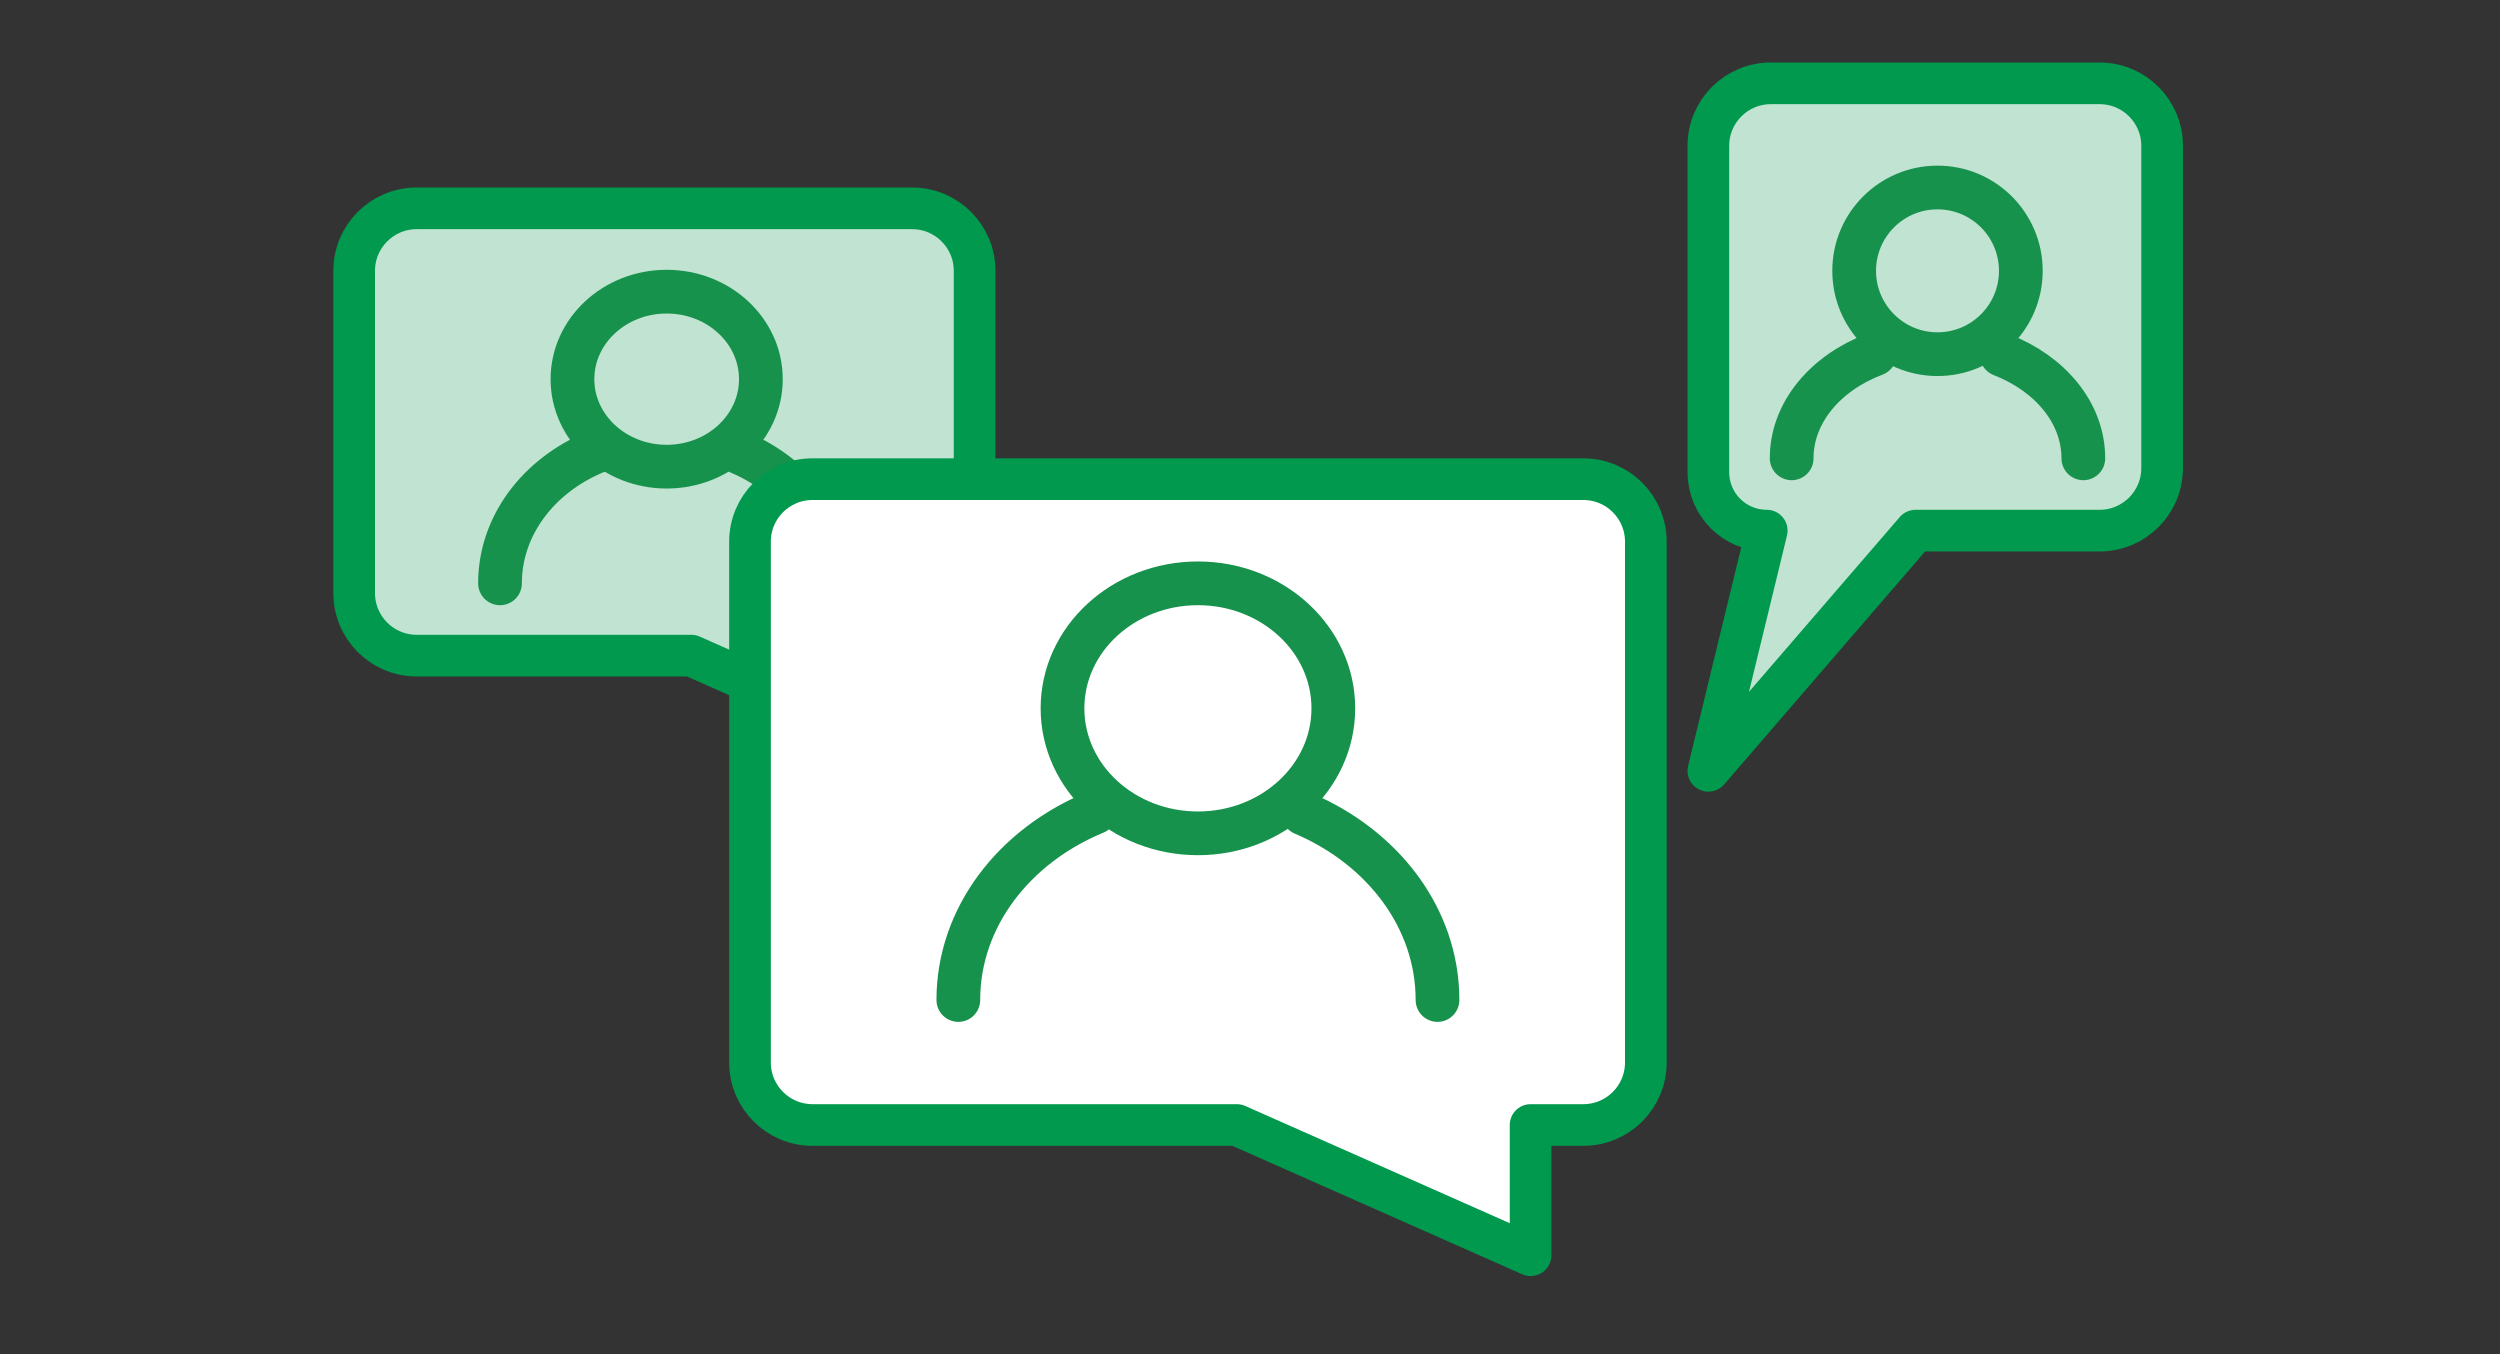 <?xml version="1.0" encoding="UTF-8"?>
<svg width="120px" height="65px" viewBox="0 0 120 65" version="1.1" xmlns="http://www.w3.org/2000/svg" xmlns:xlink="http://www.w3.org/1999/xlink">
    <rect x="0" y="0" width="120" height="65" fill="#333333" stroke="none"/>
    <!-- Generator: sketchtool 53.1 (72631) - https://sketchapp.com -->
    <title>A78CB550-F2BF-4141-98C4-13402F310184</title>
    <desc>Created with sketchtool.</desc>
    <g id="symbols" stroke="none" stroke-width="1" fill="none" fill-rule="evenodd" stroke-linecap="round" stroke-linejoin="round">
        <g id="ICON/120/市場參與">
            <path d="M20,10 L43.781,10 C45.438,10 46.781,11.343 46.781,13 L46.781,28.47 C46.781,30.127 45.438,31.47 43.781,31.47 L42.95,31.47 L42.95,35.799 L33.182,31.47 L20,31.47 C18.343,31.47 17,30.127 17,28.47 L17,13 C17,11.343 18.343,10 20,10 Z" id="Rectangle-Copy" stroke="#00994E" stroke-width="2" fill="#C0E3D2"></path>
            <path d="M85,4 L100.781,4 C102.438,4 103.781,5.343 103.781,7 L103.781,22.668 C103.781,24.216 102.527,25.47 100.979,25.47 L100.979,25.47 L103.781,37 L93.835,25.47 L85,25.47 C83.343,25.47 82,24.127 82,22.47 L82,7 C82,5.343 83.343,4 85,4 Z" id="Rectangle-Copy-2" stroke="#00994E" stroke-width="2" fill="#C0E3D2" transform="translate(92.891, 20.5) scale(-1, 1) translate(-92.891, -20.5) "></path>
            <g id="Group-Copy-2" transform="translate(24, 14)" stroke="#17924C" stroke-width="2.099">
                <ellipse id="Oval" cx="8" cy="4.2" rx="4.522" ry="4.2"></ellipse>
                <path d="M16,14 C16,11.248 14.172,8.867 11.516,7.733 M4.561,7.7 C1.864,8.821 0,11.221 0,14" id="Shape"></path>
            </g>
            <g id="Group-Copy-3" transform="translate(86, 9)" stroke="#17924C" stroke-width="2.099">
                <circle id="Oval" cx="7" cy="4" r="4"></circle>
                <path d="M14,13 C14,10.816 12.4,8.927 10.077,8.026 M3.991,8 C1.631,8.89 0,10.794 0,13" id="Shape"></path>
            </g>
            <path d="M39,23 L76,23 C77.657,23 79,24.343 79,26 L79,51 C79,52.657 77.657,54 76,54 L73.468,54 L73.468,60.25 L59.365,54 L39,54 C37.343,54 36,52.657 36,51 L36,26 C36,24.343 37.343,23 39,23 Z" id="Rectangle" stroke="#00994E" stroke-width="2" fill="#FFFFFF"></path>
            <g id="Group-Copy" transform="translate(46, 28)" stroke="#17924C" stroke-width="2.099">
                <ellipse id="Oval" cx="11.5" cy="6" rx="6.5" ry="6"></ellipse>
                <path d="M23,20 C23,16.068 20.372,12.668 16.555,11.046 M6.556,11 C2.679,12.602 0,16.03 0,20" id="Shape"></path>
            </g>
        </g>
    </g>
</svg>